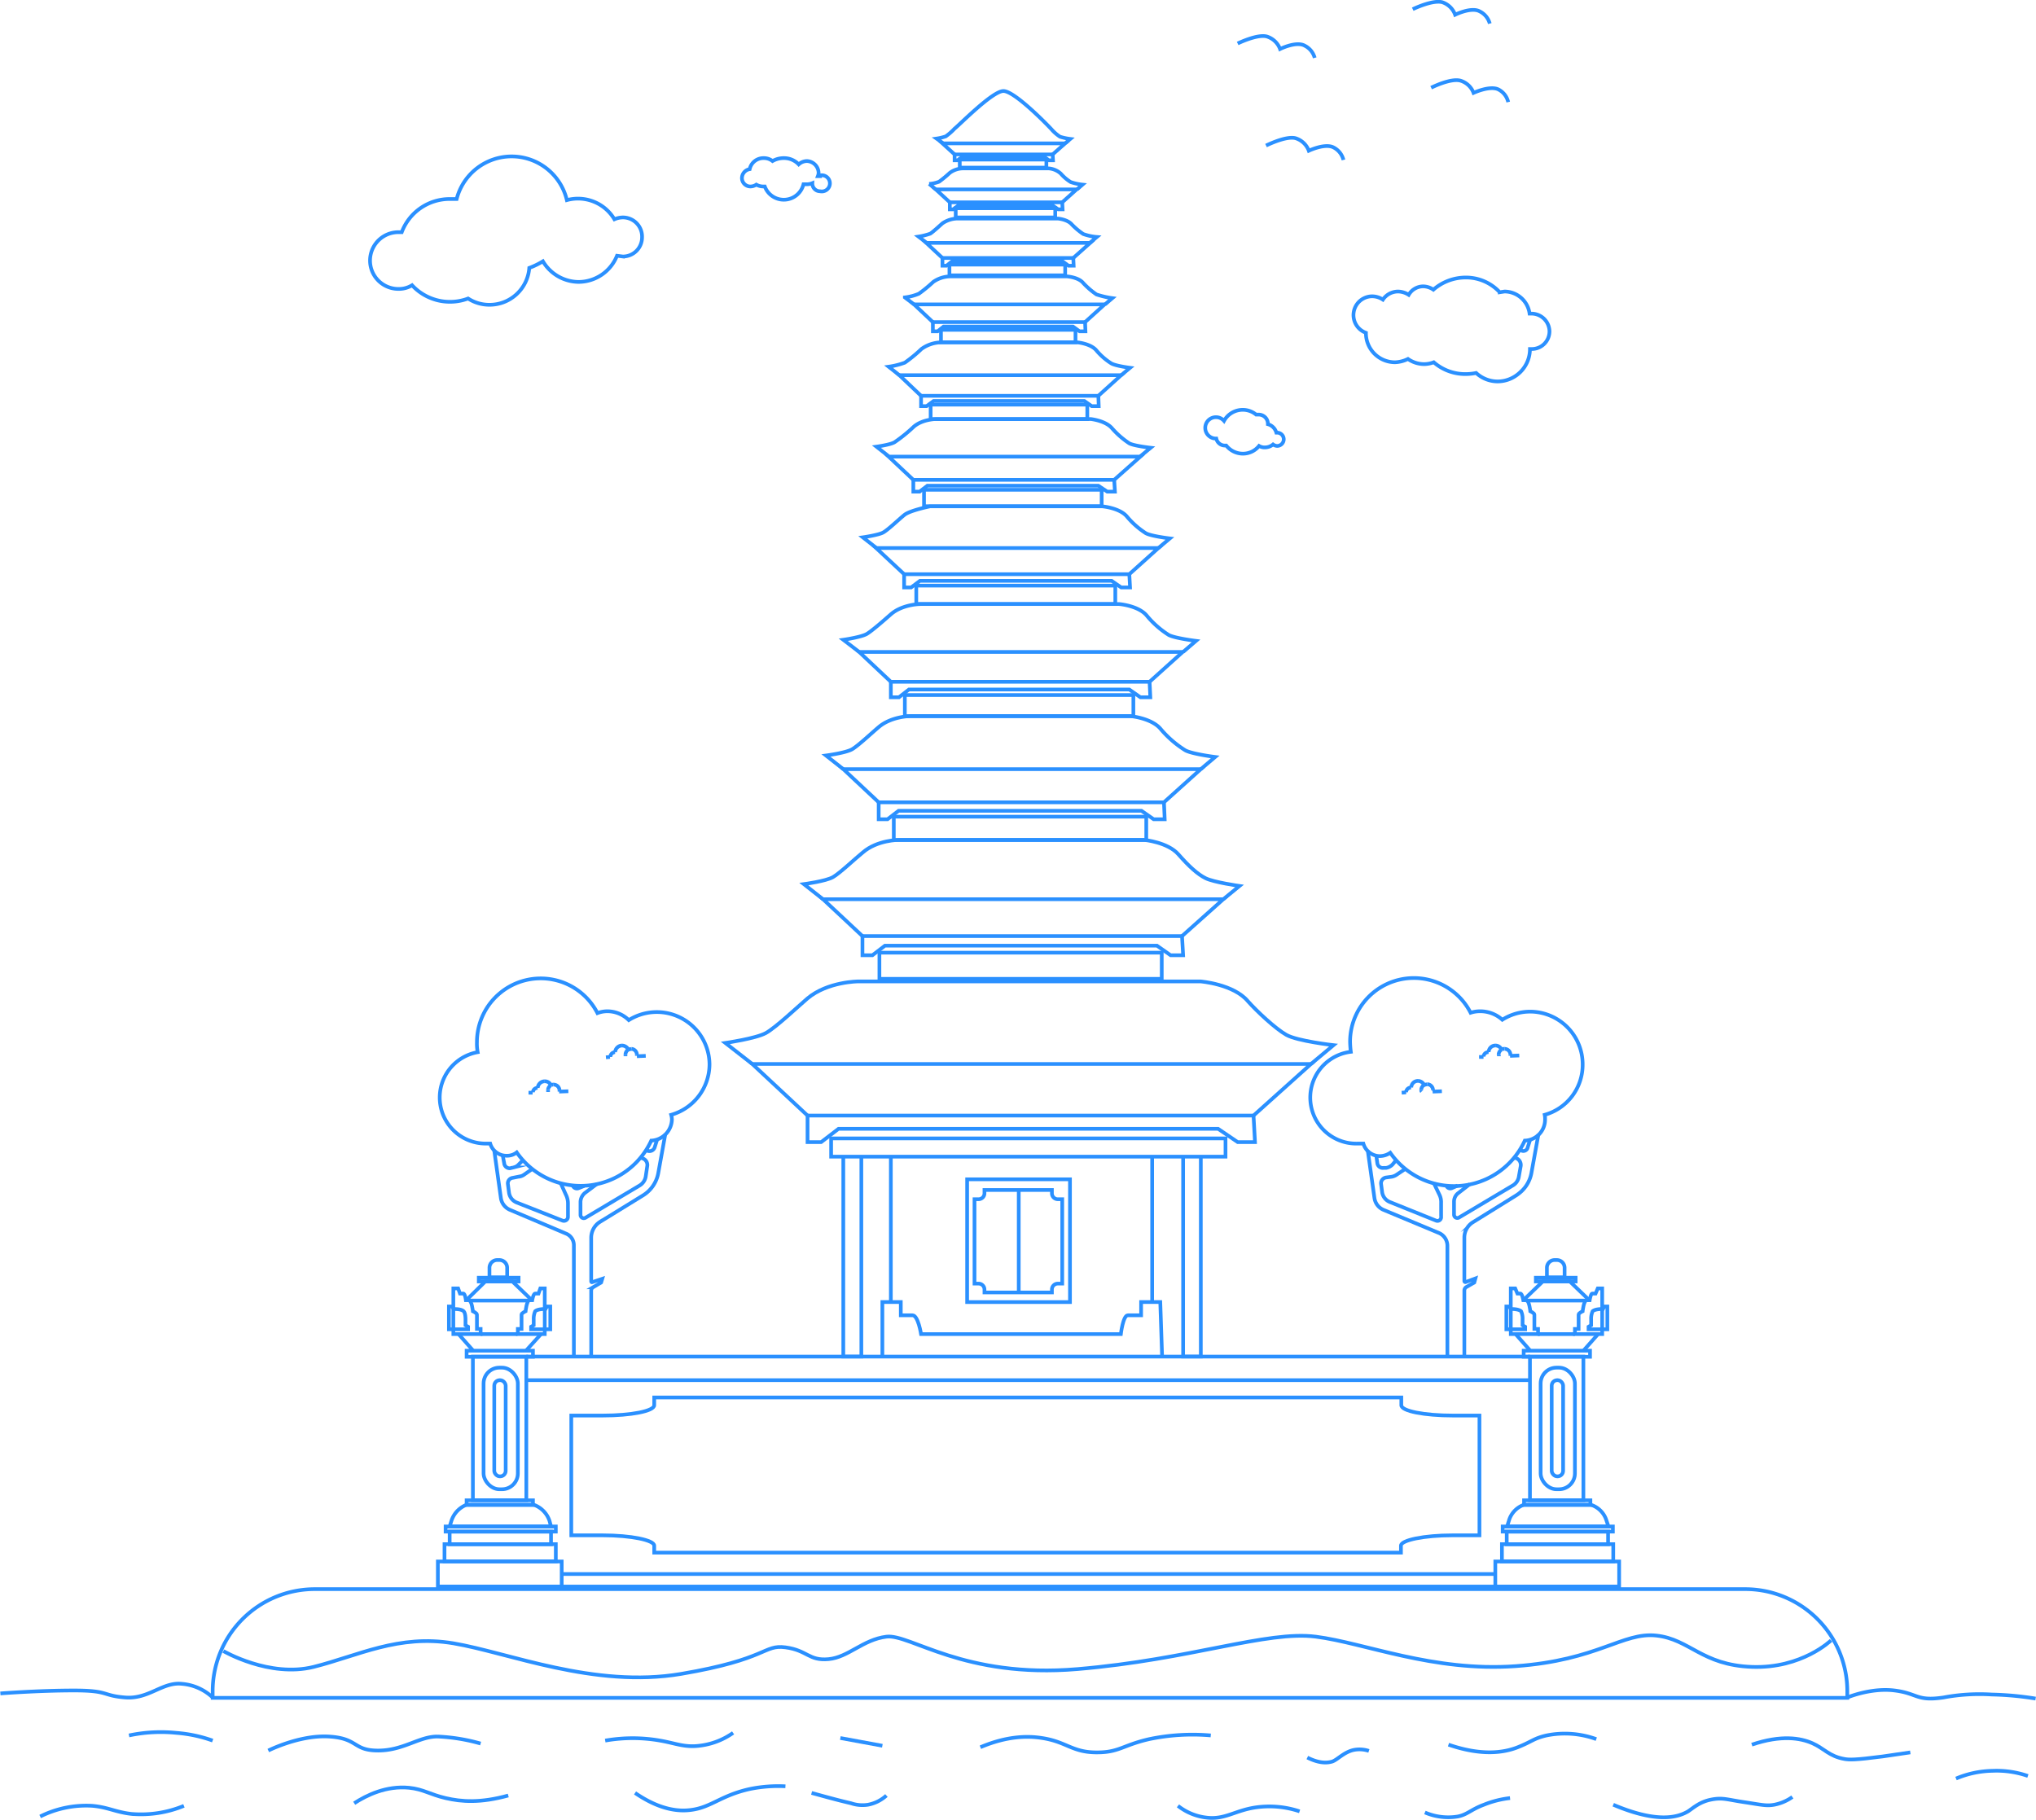 <svg id="Layer_1" data-name="Layer 1" xmlns="http://www.w3.org/2000/svg" viewBox="0 0 552.4 493.8"><defs><style>.cls-1{fill:none;stroke:#2a90ff;stroke-miterlimit:10;}</style></defs><title>pura</title><rect class="cls-1" x="238.6" y="258.5" width="76.6" height="7.1"/><polygon class="cls-1" points="234 254 234 259.2 236.7 259.2 240.1 256.6 313.9 256.6 317.6 259.2 321 259.2 320.7 254 234 254"/><polyline class="cls-1" points="234 254 223.3 244 331.9 244 320.7 254"/><path class="cls-1" d="M253,286.7l-5.2-4.1s6-.8,7.9-1.9,6.1-5.1,8.1-6.7c3.9-3.4,9.8-3.4,9.8-3.4h66.5s6.4.6,9.3,3.9,5.2,5.4,7.4,6.5,9.2,2.1,9.2,2.1l-4.4,3.6" transform="translate(-29.7 -42.7)"/><rect class="cls-1" x="242.5" y="221.6" width="68.5" height="6.34"/><polygon class="cls-1" points="238.4 217.7 238.4 222.3 240.8 222.3 243.8 220 309.7 220 313 222.3 316 222.3 315.8 217.7 238.4 217.7"/><polyline class="cls-1" points="238.4 217.7 228.8 208.7 325.8 208.7 315.8 217.7"/><path class="cls-1" d="M258.5,251.4l-4.7-3.7s5.4-.7,7.1-1.7,5.4-4.5,7.2-6c3.5-3,8.8-3,8.8-3h59.4s5.8.5,8.3,3.5a28.6,28.6,0,0,0,6.7,5.8c1.8,1,8.1,1.8,8.1,1.8l-3.9,3.3" transform="translate(-29.7 -42.7)"/><rect class="cls-1" x="245.5" y="188.6" width="62" height="5.74"/><polygon class="cls-1" points="241.7 185 241.7 189.2 243.9 189.2 246.6 187.1 306.4 187.1 309.4 189.2 312.1 189.2 311.9 185 241.7 185"/><polyline class="cls-1" points="241.7 185 233.1 176.9 320.9 176.9 311.9 185"/><path class="cls-1" d="M262.8,219.6l-4.3-3.3s4.9-.7,6.4-1.6,5-4,6.6-5.4c3.2-2.7,8-2.7,8-2.7h53.8s5.2.4,7.5,3.1a25.1,25.1,0,0,0,6,5.3c1.7.9,7.4,1.6,7.4,1.6l-3.5,3" transform="translate(-29.7 -42.7)"/><rect class="cls-1" x="248.6" y="158.9" width="54" height="5"/><polygon class="cls-1" points="245.3 155.8 245.3 159.4 247.2 159.4 249.6 157.6 301.6 157.6 304.2 159.4 306.6 159.4 306.4 155.8 245.3 155.8"/><polyline class="cls-1" points="245.3 155.8 237.7 148.7 314.3 148.7 306.4 155.8"/><path class="cls-1" d="M267.5,191.4l-3.7-2.9s4.2-.6,5.5-1.3,4.3-3.6,5.8-4.8,6.9-2.3,6.9-2.3h46.8s4.6.4,6.6,2.7a22.6,22.6,0,0,0,5.2,4.6c1.5.8,6.5,1.4,6.5,1.4l-3.1,2.6" transform="translate(-29.7 -42.7)"/><rect class="cls-1" x="250.7" y="132.9" width="48.2" height="4.46"/><polygon class="cls-1" points="247.8 130.2 247.8 133.4 249.5 133.4 251.6 131.8 298 131.8 300.4 133.4 302.5 133.4 302.3 130.2 247.8 130.2"/><polyline class="cls-1" points="247.8 130.2 241.1 123.9 309.4 123.9 302.3 130.2"/><path class="cls-1" d="M270.8,166.5l-3.3-2.6s3.7-.5,4.9-1.2a41.5,41.5,0,0,0,5.2-4.2c2.4-2.1,6.2-2.1,6.2-2.1h41.8s4,.4,5.8,2.5a23.1,23.1,0,0,0,4.7,4.1c1.3.7,5.8,1.2,5.8,1.2l-2.8,2.3" transform="translate(-29.7 -42.7)"/><rect class="cls-1" x="252.5" y="109.8" width="42.5" height="3.93"/><polygon class="cls-1" points="249.9 107.4 249.9 110.2 251.4 110.2 253.3 108.8 294.2 108.8 296.2 110.2 298.1 110.2 298 107.4 249.9 107.4"/><polyline class="cls-1" points="249.9 107.4 244 101.8 304.2 101.8 298 107.4"/><path class="cls-1" d="M273.7,144.5l-2.9-2.3a20.9,20.9,0,0,0,4.4-1.1,38.4,38.4,0,0,0,4.5-3.7,9.4,9.4,0,0,1,5.4-1.8H322s3.5.3,5.1,2.1a17.4,17.4,0,0,0,4.1,3.6c1.2.7,5.1,1.2,5.1,1.2l-2.4,2" transform="translate(-29.7 -42.7)"/><rect class="cls-1" x="255.3" y="89.5" width="36.5" height="3.38"/><polygon class="cls-1" points="253.1 87.4 253.1 89.9 254.4 89.9 256 88.6 291.1 88.6 292.9 89.9 294.5 89.9 294.4 87.4 253.1 87.4"/><polyline class="cls-1" points="253.1 87.4 248 82.6 299.7 82.6 294.4 87.4"/><path class="cls-1" d="M277.7,125.3l-2.5-1.9a14.2,14.2,0,0,0,3.8-1,38.9,38.9,0,0,0,3.9-3.2,8.2,8.2,0,0,1,4.6-1.5h31.7s3.1.2,4.4,1.8a21.1,21.1,0,0,0,3.6,3.1,24.1,24.1,0,0,0,4.3,1l-2,1.7" transform="translate(-29.7 -42.7)"/><rect class="cls-1" x="257.6" y="71.8" width="31.4" height="2.91"/><polygon class="cls-1" points="255.7 70 255.7 72.1 256.8 72.1 258.2 71 288.4 71 289.9 72.1 291.3 72.1 291.2 70 255.7 70"/><polyline class="cls-1" points="255.7 70 251.3 65.9 295.8 65.9 291.2 70"/><path class="cls-1" d="M281,108.5l-2.1-1.6a18,18,0,0,0,3.2-.8c.9-.6,2.5-2.1,3.3-2.8a7.4,7.4,0,0,1,4.1-1.3h27.2s2.6.2,3.8,1.6a19.4,19.4,0,0,0,3.1,2.6,14.5,14.5,0,0,0,3.7.8l-1.8,1.5" transform="translate(-29.7 -42.7)"/><rect class="cls-1" x="259.3" y="56.5" width="27" height="2.5"/><polygon class="cls-1" points="257.7 54.9 257.7 56.8 258.6 56.8 259.8 55.9 285.8 55.9 287.1 56.8 288.3 56.8 288.2 54.9 257.7 54.9"/><polyline class="cls-1" points="257.7 54.9 253.9 51.4 292.1 51.4 288.2 54.9"/><path class="cls-1" d="M283.6,94.1l-1.8-1.5a9.5,9.5,0,0,0,2.7-.6,33.6,33.6,0,0,0,2.9-2.4,6.1,6.1,0,0,1,3.5-1.2h23.4a5.5,5.5,0,0,1,3.2,1.4,11.8,11.8,0,0,0,2.7,2.3,14.4,14.4,0,0,0,3.2.7l-1.5,1.3" transform="translate(-29.7 -42.7)"/><rect class="cls-1" x="260.4" y="43.3" width="23.5" height="2.18"/><polygon class="cls-1" points="259 41.9 259 43.5 259.8 43.5 260.9 42.7 283.5 42.7 284.6 43.5 285.7 43.5 285.6 41.9 259 41.9"/><polyline class="cls-1" points="259 41.9 255.7 38.9 289 38.9 285.6 41.9"/><path class="cls-1" d="M285.5,81.5l-1.7-1.2a14,14,0,0,0,2.5-.6,15.7,15.7,0,0,0,2.4-2.1c1.3-1,10.2-10.1,13.2-10.2s12.2,9.4,13.1,10.4a11,11,0,0,0,2.3,2,15.9,15.9,0,0,0,2.8.6l-1.3,1.1" transform="translate(-29.7 -42.7)"/><rect class="cls-1" x="225.5" y="308.9" width="107" height="4.95"/><polygon class="cls-1" points="219.1 302.7 219.1 309.9 222.8 309.9 227.5 306.3 330.5 306.3 335.8 309.9 340.5 309.9 340.1 302.7 219.1 302.7"/><polyline class="cls-1" points="219.1 302.7 204.1 288.7 355.7 288.7 340.1 302.7"/><path class="cls-1" d="M233.8,331.4l-7.3-5.7s8.3-1.2,11-2.7,8.5-7,11.3-9.4c5.5-4.6,13.8-4.6,13.8-4.6h92.8s9,.7,12.9,5.4c2.3,2.6,7.4,7.4,10.4,9.1s12.8,2.8,12.8,2.8l-6.1,5.1" transform="translate(-29.7 -42.7)"/><polyline class="cls-1" points="228.8 313.8 228.8 368.1 233.7 368.1 233.7 313.8"/><polyline class="cls-1" points="325.8 313.8 325.8 368.1 321 368.1 321 313.8"/><line class="cls-1" x1="241.7" y1="313.8" x2="241.7" y2="353.3"/><line class="cls-1" x1="312.6" y1="313.8" x2="312.6" y2="353.3"/><path class="cls-1" d="M345,410.9l-.5-14.9h-5.2v3.6h-3.6c-1.3,0-1.9,5.1-1.9,5.1H279.6s-.8-5.1-2.3-5.1h-3.2V396h-5v15.2" transform="translate(-29.7 -42.7)"/><path class="cls-1" d="M330.5,371.8" transform="translate(-29.7 -42.7)"/><rect class="cls-1" x="262.4" y="320" width="27.9" height="33.31"/><path class="cls-1" d="M315.1,392.6v.8H296.8v-.8a1.6,1.6,0,0,0-1.6-1.6h-1.1V368.1h1.1a1.6,1.6,0,0,0,1.6-1.6v-.9h18.3v.9a1.6,1.6,0,0,0,1.6,1.6h1.2V391h-1.2A1.6,1.6,0,0,0,315.1,392.6Z" transform="translate(-29.7 -42.7)"/><line class="cls-1" x1="276.4" y1="322.9" x2="276.4" y2="350.7"/><rect class="cls-1" x="415.1" y="368.1" width="14.5" height="38.97"/><line class="cls-1" x1="411.3" y1="362.1" x2="415.1" y2="366.4"/><line class="cls-1" x1="433.5" y1="362.1" x2="429.7" y2="366.4"/><rect class="cls-1" x="413.4" y="366.5" width="18" height="1.66"/><path class="cls-1" d="M440.7,404.7h-1.1V392.3h1.2l.6,1.4h.8c.5,0,.8,1.8.8,1.8h.8c.8,0,1.1,3,1.1,3s1.1.5,1.1.9v3.9h1v1.4Z" transform="translate(-29.7 -42.7)"/><path class="cls-1" d="M463.3,404.7h1.1V392.3h-1.2l-.6,1.4h-.9c-.4,0-.7,1.8-.7,1.8h-.8c-.8,0-1.1,3-1.1,3s-1.1.5-1.1.9v3.9h-1v1.4Z" transform="translate(-29.7 -42.7)"/><path class="cls-1" d="M447,404.7" transform="translate(-29.7 -42.7)"/><line class="cls-1" x1="417.2" y1="362" x2="427.3" y2="362"/><line class="cls-1" x1="414" y1="352.9" x2="430.5" y2="352.9"/><path class="cls-1" d="M442.4,398.5a4.9,4.9,0,0,1,.4,2.2v1.6l.7.4v.7h-5.1v-6.2h.8l.4.7S441.6,397.8,442.4,398.5Z" transform="translate(-29.7 -42.7)"/><path class="cls-1" d="M461.8,398.5a5.1,5.1,0,0,0-.4,2.2v1.6l-.7.4v.7h5.1v-6.2H465l-.4.7S462.6,397.8,461.8,398.5Z" transform="translate(-29.7 -42.7)"/><polyline class="cls-1" points="413.2 352.9 418.6 347.7 425.9 347.7 431.3 352.9"/><rect class="cls-1" x="416.7" y="346.7" width="10.8" height="1.02"/><path class="cls-1" d="M421.8,341.9h.6a2.1,2.1,0,0,1,2.1,2.1v2.6a0,0,0,0,1,0,0h-4.8a0,0,0,0,1,0,0V344A2.1,2.1,0,0,1,421.8,341.9Z"/><rect class="cls-1" x="413.5" y="407.1" width="18" height="1.26"/><path class="cls-1" d="M466.1,456.9H438.6l.5-1.6a6.5,6.5,0,0,1,4.1-4.3h18.1a6.5,6.5,0,0,1,4.3,4.4Z" transform="translate(-29.7 -42.7)"/><rect class="cls-1" x="407.7" y="414.2" width="29.9" height="1.39"/><rect class="cls-1" x="408.8" y="415.6" width="27.5" height="3.42"/><rect class="cls-1" x="407.5" y="419" width="30.2" height="4.68"/><rect class="cls-1" x="405.7" y="423.7" width="33.6" height="6.79"/><rect class="cls-1" x="418" y="371.1" width="9.3" height="33" rx="4.3" ry="4.3"/><rect class="cls-1" x="421" y="374.5" width="3.1" height="26.1" rx="1.5" ry="1.5"/><rect class="cls-1" x="128.3" y="368.1" width="14.5" height="38.97"/><line class="cls-1" x1="124.5" y1="362.1" x2="128.3" y2="366.4"/><line class="cls-1" x1="146.7" y1="362.1" x2="142.8" y2="366.4"/><rect class="cls-1" x="126.6" y="366.5" width="18" height="1.66"/><path class="cls-1" d="M153.9,404.7h-1.2V392.3H154l.5,1.4h.9c.5,0,.7,1.8.7,1.8h.8c.8,0,1.1,3,1.1,3s1.1.5,1.1.9v3.9h1v1.4Z" transform="translate(-29.7 -42.7)"/><path class="cls-1" d="M176.4,404.7h1.1V392.3h-1.2l-.5,1.4h-.9c-.5,0-.8,1.8-.8,1.8h-.7c-.8,0-1.1,3-1.1,3s-1.1.5-1.1.9v3.9h-1v1.4Z" transform="translate(-29.7 -42.7)"/><path class="cls-1" d="M160.1,404.7" transform="translate(-29.7 -42.7)"/><line class="cls-1" x1="130.4" y1="362" x2="140.4" y2="362"/><line class="cls-1" x1="127.2" y1="352.9" x2="143.6" y2="352.9"/><path class="cls-1" d="M155.5,398.5c.5.5.5,2,.5,2.2v1.6l.7.4v.7h-5.2v-6.2h.9l.4.7S154.8,397.8,155.5,398.5Z" transform="translate(-29.7 -42.7)"/><path class="cls-1" d="M174.9,398.5a5.1,5.1,0,0,0-.4,2.2v1.6l-.7.4v.7H179v-6.2h-.9l-.4.7S175.7,397.8,174.9,398.5Z" transform="translate(-29.7 -42.7)"/><polyline class="cls-1" points="126.4 352.9 131.7 347.7 139 347.7 144.4 352.9"/><rect class="cls-1" x="129.9" y="346.7" width="10.8" height="1.02"/><path class="cls-1" d="M134.9,341.9h.6a2.1,2.1,0,0,1,2.1,2.1v2.6a0,0,0,0,1,0,0h-4.8a0,0,0,0,1,0,0V344A2.1,2.1,0,0,1,134.9,341.9Z"/><rect class="cls-1" x="126.6" y="407.1" width="18" height="1.26"/><path class="cls-1" d="M179.2,456.9H151.7l.5-1.6a7,7,0,0,1,4.1-4.3h18.2a7,7,0,0,1,4.3,4.4Z" transform="translate(-29.7 -42.7)"/><rect class="cls-1" x="120.9" y="414.2" width="29.9" height="1.39"/><rect class="cls-1" x="122" y="415.6" width="27.5" height="3.42"/><rect class="cls-1" x="120.6" y="419" width="30.2" height="4.68"/><rect class="cls-1" x="118.8" y="423.7" width="33.6" height="6.79"/><rect class="cls-1" x="131.2" y="371.1" width="9.3" height="33" rx="4.3" ry="4.3"/><rect class="cls-1" x="134.1" y="374.5" width="3.1" height="26.1" rx="1.5" ry="1.5"/><line class="cls-1" x1="142.8" y1="368.1" x2="415.1" y2="368.1"/><line class="cls-1" x1="152.4" y1="430.5" x2="405.7" y2="430.5"/><line class="cls-1" x1="142.8" y1="374.5" x2="415.1" y2="374.5"/><line class="cls-1" x1="152.4" y1="427.1" x2="405.7" y2="427.1"/><path class="cls-1" d="M423.9,426.8h7.2v32.5h-7.3c-7.7,0-14,1.3-14,2.8V464H207.2v-1.9c0-1.5-6.3-2.8-14-2.8h-8.5V426.8h8.5c7.7,0,14-1.2,14-2.8v-2.1H409.9V424C409.9,425.6,416.2,426.8,423.9,426.8Z" transform="translate(-29.7 -42.7)"/><path class="cls-1" d="M85.4,431.2H473.5a27.7,27.7,0,0,1,27.7,27.7v1.8a0,0,0,0,1,0,0H57.7a0,0,0,0,1,0,0v-1.8a27.7,27.7,0,0,1,27.7-27.7Z"/><path class="cls-1" d="M459.1,331.5a14.3,14.3,0,0,0-14.2-14.3,14.1,14.1,0,0,0-7.6,2.2,8.9,8.9,0,0,0-5.9-2.3,8.4,8.4,0,0,0-2.7.4,17.3,17.3,0,0,0-32.7,7.9,24.5,24.5,0,0,0,.2,2.7,12.5,12.5,0,0,0,2,24.9h1.4a4.7,4.7,0,0,0,4.5,3.4,5.2,5.2,0,0,0,2.8-.9,21.1,21.1,0,0,0,36.5-3.3,5.7,5.7,0,0,0,5.5-5.8,4.9,4.9,0,0,0-.1-1.2A14.1,14.1,0,0,0,459.1,331.5Z" transform="translate(-29.7 -42.7)"/><path class="cls-1" d="M422.4,410.6V380.7a3.8,3.8,0,0,0-2.2-3.4L405.1,371a4.1,4.1,0,0,1-2.5-3.3l-1.8-12.8" transform="translate(-29.7 -42.7)"/><path class="cls-1" d="M447.1,350.5,445.2,361a9.1,9.1,0,0,1-4.2,6.1l-11.6,7.2a4.9,4.9,0,0,0-2.4,4.2v11.8a.3.3,0,0,0,.3.3l2.7-1-.3,1.1-2.1,1.2a1.1,1.1,0,0,0-.6,1v18.2" transform="translate(-29.7 -42.7)"/><path class="cls-1" d="M418.7,363.7l1.5,3.1a4.6,4.6,0,0,1,.5,2.3v3.8a1,1,0,0,1-1.4,1l-12.4-5a3.4,3.4,0,0,1-2.2-2.7l-.3-2.3a1.6,1.6,0,0,1,1.4-1.7l1.5-.2a3.5,3.5,0,0,0,1.4-.6l2.4-1.6" transform="translate(-29.7 -42.7)"/><path class="cls-1" d="M428.5,364l-3.1,2.4a2.9,2.9,0,0,0-1.2,2.4v3.5a.9.9,0,0,0,1.3.8l14.6-8.7a3.4,3.4,0,0,0,1.7-2.5l.5-2.8a2,2,0,0,0-1.4-2.2h-.5" transform="translate(-29.7 -42.7)"/><path class="cls-1" d="M442.2,354.5l.3.4a1.2,1.2,0,0,0,1.7-.9l.7-2.2" transform="translate(-29.7 -42.7)"/><path class="cls-1" d="M403.1,356.2l.3,2.2a1.5,1.5,0,0,0,1.7,1.2h.7a3.2,3.2,0,0,0,1.7-.9l1-1.2" transform="translate(-29.7 -42.7)"/><path class="cls-1" d="M422.1,364.3h0a1.1,1.1,0,0,0,1.5.8l1.6-.7" transform="translate(-29.7 -42.7)"/><path class="cls-1" d="M414.4,336a1.8,1.8,0,0,0-1.8,1.8" transform="translate(-29.7 -42.7)"/><path class="cls-1" d="M416.1,337.1a1.9,1.9,0,0,0-1.7-1.1" transform="translate(-29.7 -42.7)"/><path class="cls-1" d="M416.9,336.9l-.8.2" transform="translate(-29.7 -42.7)"/><path class="cls-1" d="M418.5,338.5a1.6,1.6,0,0,0-1.6-1.6" transform="translate(-29.7 -42.7)"/><path class="cls-1" d="M418.4,338.8a.4.4,0,0,0,.1-.3" transform="translate(-29.7 -42.7)"/><path class="cls-1" d="M415.3,338.5c0,.2,0,.3.1.4" transform="translate(-29.7 -42.7)"/><path class="cls-1" d="M416.1,337.1a1.6,1.6,0,0,0-.8,1.4" transform="translate(-29.7 -42.7)"/><path class="cls-1" d="M412.5,337.8a1.3,1.3,0,0,0-1.3,1.3" transform="translate(-29.7 -42.7)"/><path class="cls-1" d="M412.6,337.8h-.1" transform="translate(-29.7 -42.7)"/><line class="cls-1" x1="391.2" y1="296.1" x2="388.7" y2="296.2"/><line class="cls-1" x1="381.5" y1="296.4" x2="380.3" y2="296.5"/><path class="cls-1" d="M435.4,326.4a1.8,1.8,0,0,0-1.8,1.8" transform="translate(-29.7 -42.7)"/><path class="cls-1" d="M437.1,327.5a1.8,1.8,0,0,0-1.7-1.1" transform="translate(-29.7 -42.7)"/><path class="cls-1" d="M437.9,327.3a1.2,1.2,0,0,0-.8.2" transform="translate(-29.7 -42.7)"/><path class="cls-1" d="M439.5,328.9a1.6,1.6,0,0,0-1.6-1.6" transform="translate(-29.7 -42.7)"/><path class="cls-1" d="M439.5,329.2v-.3" transform="translate(-29.7 -42.7)"/><path class="cls-1" d="M436.3,328.9c0,.1.1.3.1.4" transform="translate(-29.7 -42.7)"/><path class="cls-1" d="M437.1,327.5a1.7,1.7,0,0,0-.8,1.4" transform="translate(-29.7 -42.7)"/><path class="cls-1" d="M433.6,328.2a1.3,1.3,0,0,0-1.4,1.2" transform="translate(-29.7 -42.7)"/><path class="cls-1" d="M433.6,328.2h0" transform="translate(-29.7 -42.7)"/><line class="cls-1" x1="412.2" y1="286.4" x2="409.7" y2="286.5"/><line class="cls-1" x1="402.5" y1="286.8" x2="401.3" y2="286.8"/><path class="cls-1" d="M222.2,331.5a14.3,14.3,0,0,0-21.9-12,8.3,8.3,0,0,0-5.9-2.4,7.5,7.5,0,0,0-2.6.5,17.3,17.3,0,0,0-32.7,7.9,12.3,12.3,0,0,0,.2,2.7,12.5,12.5,0,0,0,1.9,24.8h1.5a4.6,4.6,0,0,0,4.5,3.3,4.2,4.2,0,0,0,2.7-.9,21.1,21.1,0,0,0,36.5-3.2,5.9,5.9,0,0,0,5.6-5.8,5,5,0,0,0-.2-1.2A14.3,14.3,0,0,0,222.2,331.5Z" transform="translate(-29.7 -42.7)"/><path class="cls-1" d="M185.4,410.7v-30a3.4,3.4,0,0,0-2.2-3.3L168.1,371a4.1,4.1,0,0,1-2.5-3.2l-1.8-12.9" transform="translate(-29.7 -42.7)"/><path class="cls-1" d="M210.2,350.5,208.3,361a9,9,0,0,1-4.2,6.1l-11.7,7.2a5.1,5.1,0,0,0-2.3,4.3v11.8c0,.1.1.3.3.2l2.7-.9-.3,1-2.2,1.3a1.1,1.1,0,0,0-.5.9v18.2" transform="translate(-29.7 -42.7)"/><path class="cls-1" d="M181.8,363.7l1.4,3.1a5.3,5.3,0,0,1,.6,2.4v3.7a1.1,1.1,0,0,1-1.5,1L169.9,369a3.4,3.4,0,0,1-2.1-2.7l-.3-2.3a1.5,1.5,0,0,1,1.3-1.7l1.5-.3a3,3,0,0,0,1.5-.5l2.3-1.6" transform="translate(-29.7 -42.7)"/><path class="cls-1" d="M191.6,364l-3.2,2.4a3.3,3.3,0,0,0-1.2,2.4v3.6a.9.9,0,0,0,1.4.7l14.6-8.7a3.5,3.5,0,0,0,1.7-2.5l.4-2.7A1.9,1.9,0,0,0,204,357l-.5-.2" transform="translate(-29.7 -42.7)"/><path class="cls-1" d="M205.3,354.6l.2.4a1.5,1.5,0,0,0,1.8-.9l.7-2.2" transform="translate(-29.7 -42.7)"/><path class="cls-1" d="M166.1,356.2l.4,2.2a1.5,1.5,0,0,0,1.6,1.3l.8-.2a2.6,2.6,0,0,0,1.6-.9l1.1-1.1" transform="translate(-29.7 -42.7)"/><path class="cls-1" d="M185.1,364.4h0a1.2,1.2,0,0,0,1.6.7l1.5-.6" transform="translate(-29.7 -42.7)"/><path class="cls-1" d="M177.5,336.1a1.9,1.9,0,0,0-1.9,1.8" transform="translate(-29.7 -42.7)"/><path class="cls-1" d="M179.2,337.2a1.8,1.8,0,0,0-1.7-1.1" transform="translate(-29.7 -42.7)"/><path class="cls-1" d="M179.9,337a1,1,0,0,0-.7.2" transform="translate(-29.7 -42.7)"/><path class="cls-1" d="M181.5,338.5a1.6,1.6,0,0,0-1.6-1.5" transform="translate(-29.7 -42.7)"/><path class="cls-1" d="M181.5,338.9v-.4" transform="translate(-29.7 -42.7)"/><path class="cls-1" d="M178.4,338.5v.5" transform="translate(-29.7 -42.7)"/><path class="cls-1" d="M179.2,337.2a1.4,1.4,0,0,0-.8,1.3" transform="translate(-29.7 -42.7)"/><path class="cls-1" d="M175.6,337.9a1.2,1.2,0,0,0-1.3,1.2" transform="translate(-29.7 -42.7)"/><path class="cls-1" d="M175.6,337.9h0" transform="translate(-29.7 -42.7)"/><line class="cls-1" x1="154.2" y1="296.1" x2="151.7" y2="296.2"/><line class="cls-1" x1="144.5" y1="296.5" x2="143.4" y2="296.5"/><path class="cls-1" d="M198.5,326.4a1.9,1.9,0,0,0-1.9,1.8" transform="translate(-29.7 -42.7)"/><path class="cls-1" d="M200.2,327.5a2,2,0,0,0-1.7-1.1" transform="translate(-29.7 -42.7)"/><path class="cls-1" d="M201,327.3l-.8.2" transform="translate(-29.7 -42.7)"/><path class="cls-1" d="M202.5,328.9a1.6,1.6,0,0,0-1.5-1.6" transform="translate(-29.7 -42.7)"/><path class="cls-1" d="M202.5,329.2v-.3" transform="translate(-29.7 -42.7)"/><path class="cls-1" d="M199.4,328.9v.4" transform="translate(-29.7 -42.7)"/><path class="cls-1" d="M200.2,327.5a1.6,1.6,0,0,0-.8,1.4" transform="translate(-29.7 -42.7)"/><path class="cls-1" d="M196.6,328.2a1.3,1.3,0,0,0-1.3,1.3" transform="translate(-29.7 -42.7)"/><path class="cls-1" d="M196.6,328.2h0" transform="translate(-29.7 -42.7)"/><line class="cls-1" x1="175.2" y1="286.5" x2="172.8" y2="286.6"/><line class="cls-1" x1="165.5" y1="286.8" x2="164.4" y2="286.9"/><path class="cls-1" d="M365.5,54.5s5.3-2.6,7.9-1.9A5.6,5.6,0,0,1,377,56s4.4-2.2,6.7-.9a5.2,5.2,0,0,1,2.7,3.3" transform="translate(-29.7 -42.7)"/><path class="cls-1" d="M373.2,82.2s5.4-2.7,8-2a5.6,5.6,0,0,1,3.6,3.4s4.4-2.1,6.7-.9a5.2,5.2,0,0,1,2.7,3.4" transform="translate(-29.7 -42.7)"/><path class="cls-1" d="M418,66.5s5.3-2.7,8-1.9a5.5,5.5,0,0,1,3.5,3.3s4.5-2.1,6.8-.9a5.1,5.1,0,0,1,2.6,3.4" transform="translate(-29.7 -42.7)"/><path class="cls-1" d="M413,45.2s5.3-2.6,8-1.9a5.6,5.6,0,0,1,3.5,3.4s4.4-2.2,6.7-.9a5.2,5.2,0,0,1,2.7,3.3" transform="translate(-29.7 -42.7)"/><path class="cls-1" d="M29.8,502.2s10.4-.8,20-.8,7.5,1.4,13.9,1.9,10.1-4.3,15.4-3.7a13.8,13.8,0,0,1,8.3,3.7" transform="translate(-29.7 -42.7)"/><path class="cls-1" d="M530.9,503.3s6.4-2.7,12.8-1.9,5.9,3,13.3,1.9a53.3,53.3,0,0,1,13.1-.8,85,85,0,0,1,11.9,1.1" transform="translate(-29.7 -42.7)"/><path class="cls-1" d="M102.5,517.7s8.5-4.3,16.5-3.8,6.4,3.8,13.3,3.8,11.2-3.9,16.2-3.8a50.3,50.3,0,0,1,11.6,1.9" transform="translate(-29.7 -42.7)"/><path class="cls-1" d="M295.7,516.8c7.3-3.1,12.9-3.1,16.7-2.5,6.6,1,8.1,3.8,14.5,3.9s7.2-1.9,14.6-3.6a57.3,57.3,0,0,1,16.7-1" transform="translate(-29.7 -42.7)"/><path class="cls-1" d="M422.7,516.1c9,3.1,15,2.2,18.8.7s4.3-2.4,7.8-3.2a25.1,25.1,0,0,1,13.5,1" transform="translate(-29.7 -42.7)"/><path class="cls-1" d="M384.4,519.6c3.2,1.6,5.3,1.5,6.7,1.1s3.3-2.7,6.1-3.2a8.1,8.1,0,0,1,3.9.3" transform="translate(-29.7 -42.7)"/><path class="cls-1" d="M202,529.2c6.7,4.6,11.8,5.1,15.3,4.6,5.4-.7,8.1-4,16-5.7a38.5,38.5,0,0,1,9.5-.7" transform="translate(-29.7 -42.7)"/><path class="cls-1" d="M249.9,529.2c3.3.9,6.8,1.9,10.7,2.8a9.6,9.6,0,0,0,4.6.4,10.2,10.2,0,0,0,5-2.5" transform="translate(-29.7 -42.7)"/><path class="cls-1" d="M467.4,532.4c11.3,4.8,17.1,3.7,20.3,1.8,1.5-1,3.2-2.6,6.3-3.2s4.2,0,8.9.7,6,1.1,8.2.7a12.6,12.6,0,0,0,4.9-2.1" transform="translate(-29.7 -42.7)"/><path class="cls-1" d="M505,516.1c8-2.7,13.2-1.8,16.4-.4s4.6,3.6,8.8,4.3c1.2.2,2.7.3,10.3-.7l7.5-1.1" transform="translate(-29.7 -42.7)"/><path class="cls-1" d="M560.4,525.3a26.7,26.7,0,0,1,9.9-2.1,25.9,25.9,0,0,1,9.6,1.4" transform="translate(-29.7 -42.7)"/><path class="cls-1" d="M349.3,532.7a15.3,15.3,0,0,0,7.8,3.2c5,.6,7.7-2,13.5-2.8a25.9,25.9,0,0,1,11.7,1.1" transform="translate(-29.7 -42.7)"/><path class="cls-1" d="M416.3,534.5a16,16,0,0,0,8.9,1.1c2.6-.5,3.6-1.9,7.1-3.2a27,27,0,0,1,7.1-1.8" transform="translate(-29.7 -42.7)"/><path class="cls-1" d="M40.6,535.6a27.9,27.9,0,0,1,14.2-2.9c4.3.4,6.2,1.7,10.6,2.2a30.6,30.6,0,0,0,14.2-2.2" transform="translate(-29.7 -42.7)"/><path class="cls-1" d="M64.7,513.6a41.6,41.6,0,0,1,12.8-.7,37.8,37.8,0,0,1,9.9,2.1" transform="translate(-29.7 -42.7)"/><path class="cls-1" d="M125.8,532c3.4-2.2,8.7-4.8,14.9-4.2,3.9.4,5.6,1.8,9.9,2.8s9.4,1.4,17-.7" transform="translate(-29.7 -42.7)"/><path class="cls-1" d="M193.9,515a42.9,42.9,0,0,1,14.9,0c4.1.7,6.6,1.9,10.6,1.4a19.7,19.7,0,0,0,9.2-3.5" transform="translate(-29.7 -42.7)"/><path class="cls-1" d="M257.7,514.3l11.4,2.1" transform="translate(-29.7 -42.7)"/><path class="cls-1" d="M90.3,490.7s12.5,7.3,24.5,4.3,23-8.9,37.9-6.4,38.2,12.3,61.8,8.3,22.3-8,28.3-7.2,6.3,3.7,11.7,3.2,9.3-5.3,15.7-6.1,21,11.4,51.8,8.8,51.4-10.5,64.7-8.8,31.8,9.6,54.2,8,29.1-9.3,38.2-8.3,12.3,8,25.9,8.5,21.5-7.2,21.5-7.2" transform="translate(-29.7 -42.7)"/><path class="cls-1" d="M198.7,101.7a5.9,5.9,0,0,0-2.3.5A11.5,11.5,0,0,0,183.5,97a15.4,15.4,0,0,0-29.9-.3h-1.9a13.9,13.9,0,0,0-13,9h-.9a7.7,7.7,0,1,0,0,15.4,6.9,6.9,0,0,0,3.7-1,14,14,0,0,0,15.2,3.6,10.6,10.6,0,0,0,5.8,1.7,10.8,10.8,0,0,0,10.8-10,21.2,21.2,0,0,0,3.7-1.8,11.4,11.4,0,0,0,9.7,5.6,11.3,11.3,0,0,0,10.4-7.1l1.6.2a5.2,5.2,0,0,0,5.2-5.2A5.2,5.2,0,0,0,198.7,101.7Z" transform="translate(-29.7 -42.7)"/><path class="cls-1" d="M445.2,127.8h-.5a6.9,6.9,0,0,0-6.8-6l-1.3.2a12.5,12.5,0,0,0-9.3-4,13.4,13.4,0,0,0-8.7,3.3,5.1,5.1,0,0,0-2.7-.9,4.6,4.6,0,0,0-4,2.3,5.5,5.5,0,0,0-2.9-.9,5,5,0,0,0-4.1,2.2,5.3,5.3,0,0,0-3-.9,5.1,5.1,0,0,0-1.6,9.9h0a7.9,7.9,0,0,0,7.9,8,8.6,8.6,0,0,0,3.5-.9,7.7,7.7,0,0,0,4.4,1.4,7.5,7.5,0,0,0,2.6-.5,13,13,0,0,0,8.6,3.2,14.3,14.3,0,0,0,2.9-.3,8.6,8.6,0,0,0,5.8,2.3,8.8,8.8,0,0,0,8.8-8.8h.4a4.8,4.8,0,0,0,4.9-4.8A4.9,4.9,0,0,0,445.2,127.8Z" transform="translate(-29.7 -42.7)"/><path class="cls-1" d="M252.2,90.5h-.6a2.9,2.9,0,0,0,.2-.9,3.3,3.3,0,0,0-3.2-3.2,3.4,3.4,0,0,0-2.2.9,5.5,5.5,0,0,0-4.1-1.7,6.1,6.1,0,0,0-3,.8,3.8,3.8,0,0,0-2.4-.8,3.8,3.8,0,0,0-3.8,3,2.5,2.5,0,0,0-2.1,2.4,2.3,2.3,0,0,0,2.3,2.3,3,3,0,0,0,1.6-.5,3.9,3.9,0,0,0,2,.5h.3a5.5,5.5,0,0,0,10.5-.6h.9a4,4,0,0,0,1.5-.3h0a2.1,2.1,0,0,0,2.1,2.2,2.2,2.2,0,1,0,0-4.3Z" transform="translate(-29.7 -42.7)"/><path class="cls-1" d="M376.2,160.1H376a3.3,3.3,0,0,0-2.3-2.3v-.2a2.5,2.5,0,0,0-2.5-2.4h-.7a5.7,5.7,0,0,0-3.6-1.3,5.8,5.8,0,0,0-5.1,3,2.9,2.9,0,0,0-2.2-1,2.9,2.9,0,0,0,0,5.8h.1a2.4,2.4,0,0,0,2.3,1.9h.4a5.8,5.8,0,0,0,4.5,2.2,5.6,5.6,0,0,0,4.4-2.1,2.9,2.9,0,0,0,1.6.4,3.5,3.5,0,0,0,2.2-.8,2.1,2.1,0,0,0,1.1.4,1.8,1.8,0,0,0,0-3.6Z" transform="translate(-29.7 -42.7)"/></svg>